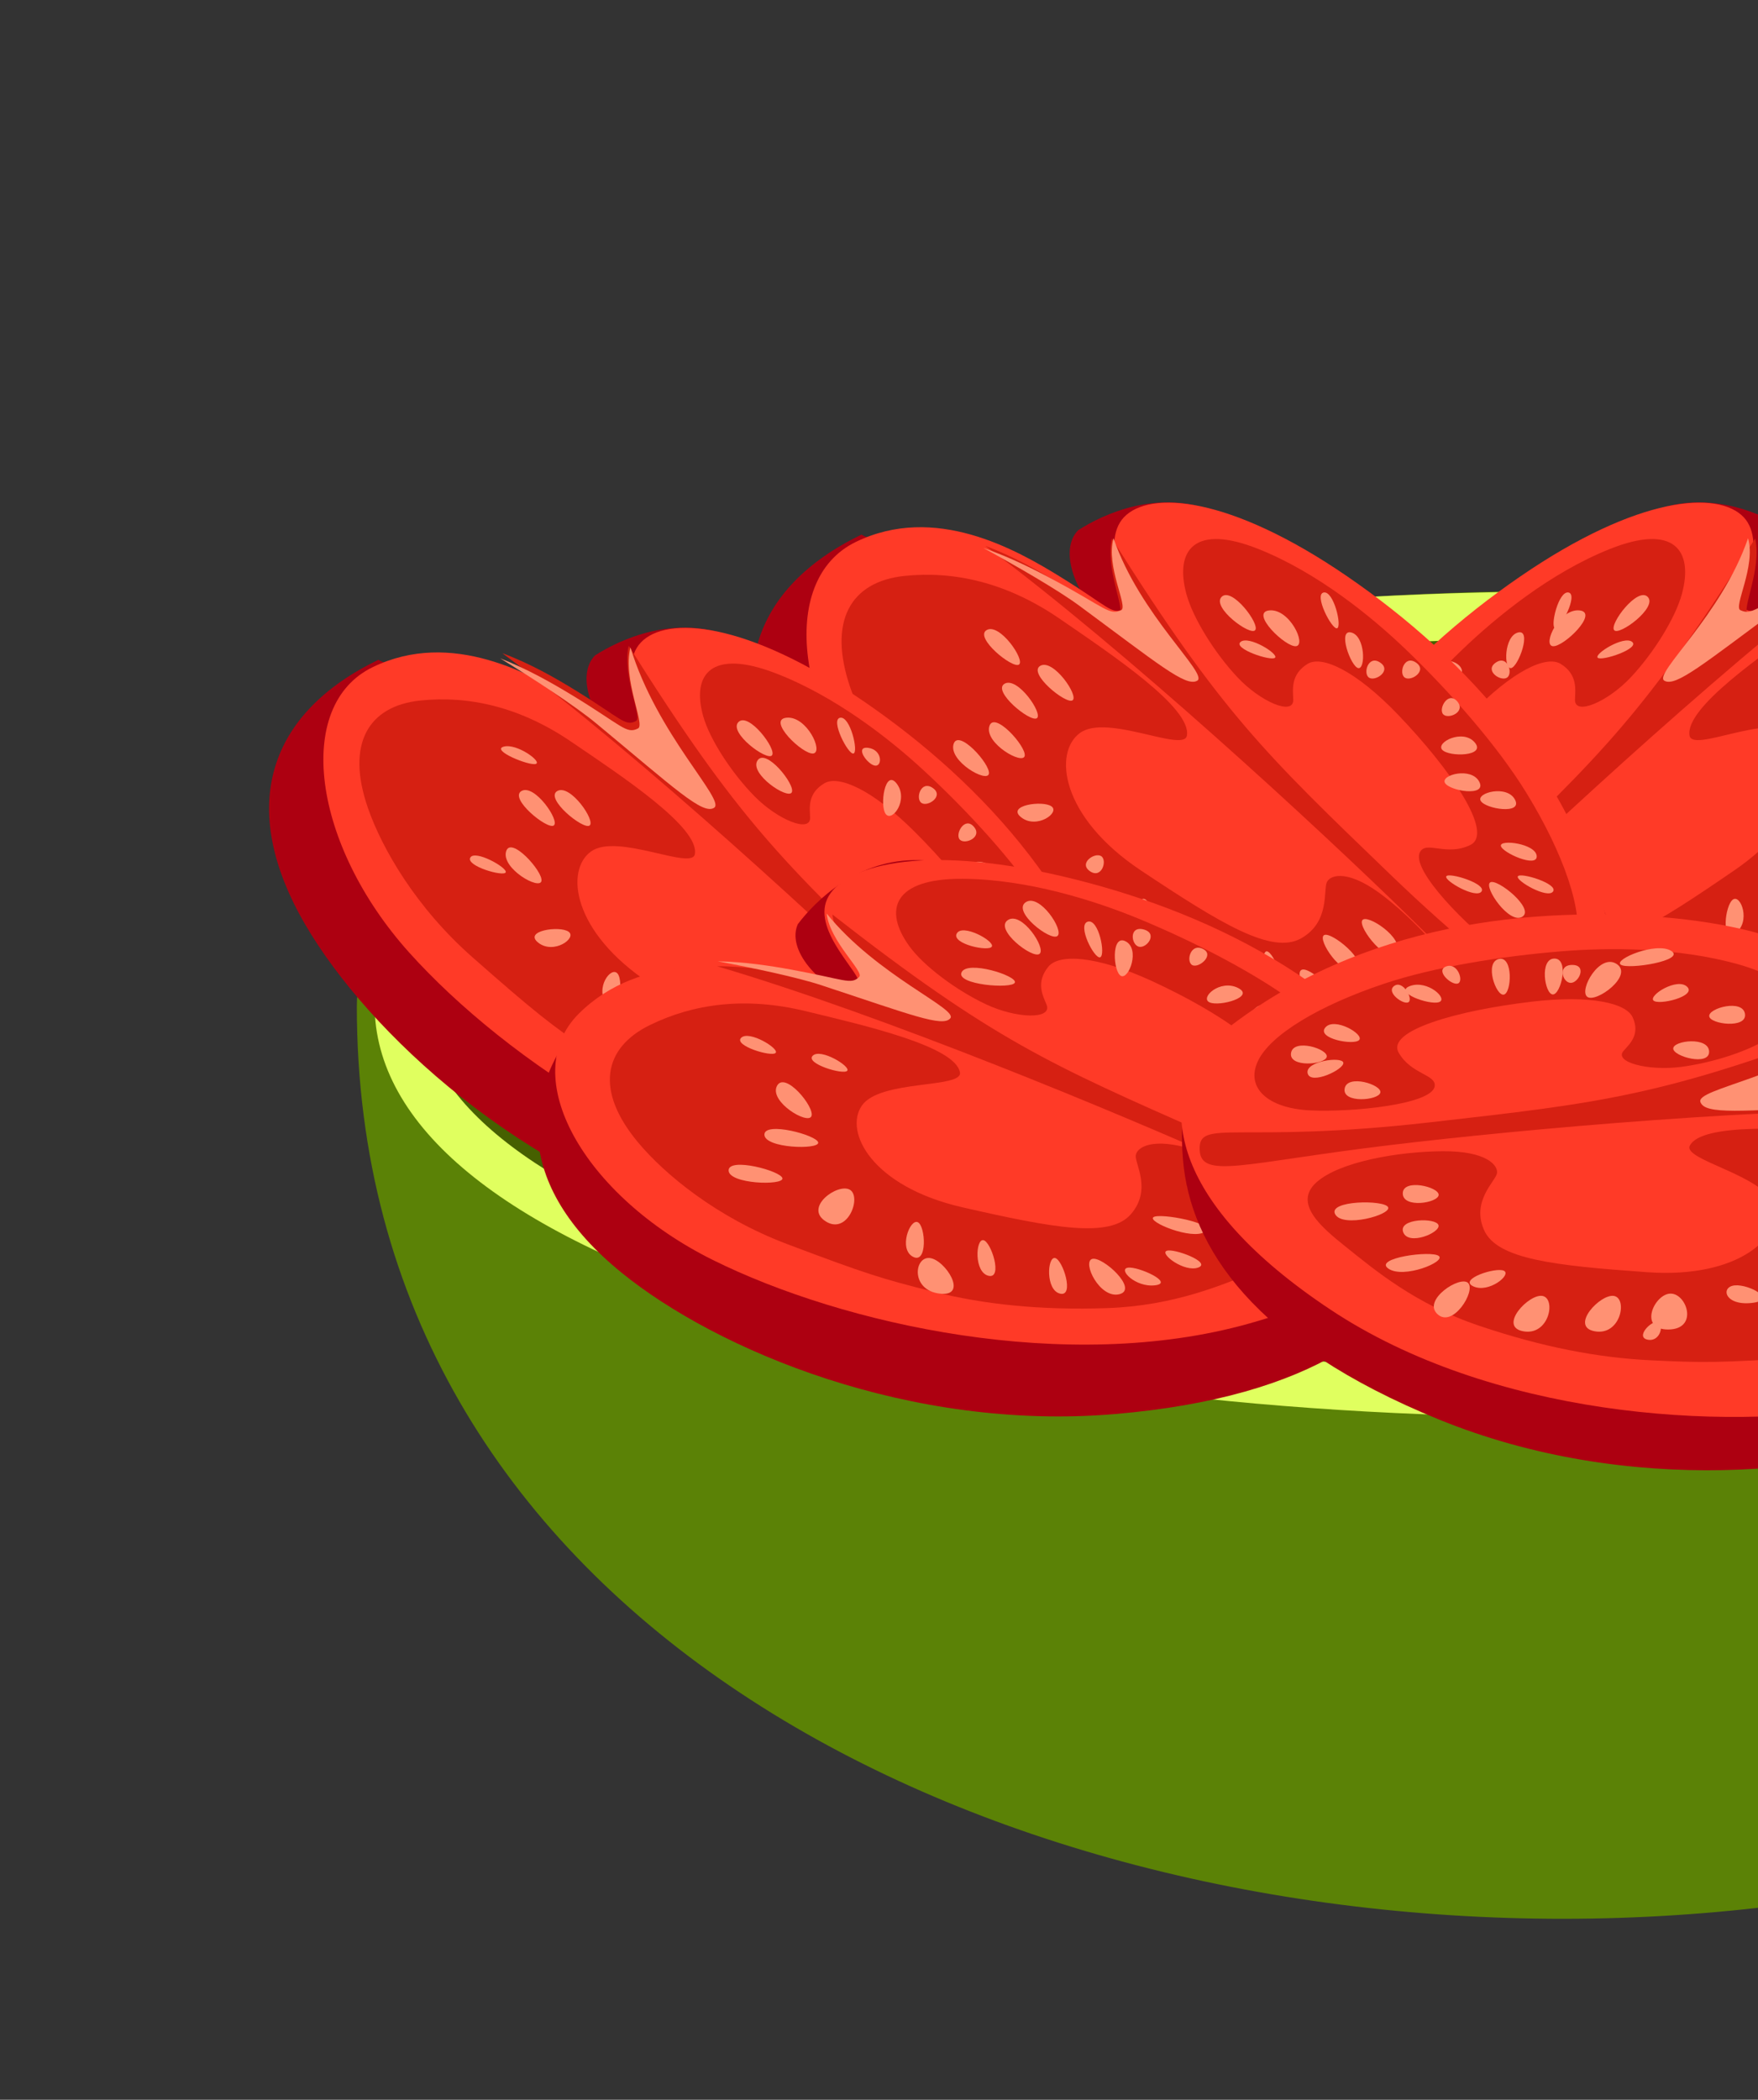 <svg width="98" height="117" viewBox="0 0 98 117" fill="none" xmlns="http://www.w3.org/2000/svg">
<rect x="0" y="0" width="98" height="117" fill="#333333" stroke="none"/>
<g clip-path="url(#clip0)">
<path fill-rule="evenodd" clip-rule="evenodd" d="M124.468 36.955C80.257 26.336 19.892 38.017 19.892 56.089C19.892 122.87 152.892 124.837 152.892 56.089C152.892 45.545 134.804 39.435 124.468 36.955Z" fill="#5B8206"/>
<path fill-rule="evenodd" clip-rule="evenodd" d="M87.37 77.971C70.097 77.971 53.836 75.798 41.588 71.851C28.874 67.76 21.872 62.119 21.872 55.971C21.872 49.822 28.874 44.185 41.588 40.09C53.836 36.143 70.097 33.971 87.37 33.971C104.646 33.971 120.908 36.143 133.156 40.09C145.869 44.185 152.872 49.822 152.872 55.971C152.872 62.119 145.869 67.76 133.156 71.851C120.908 75.798 104.646 77.971 87.37 77.971Z" fill="#466000"/>
<path fill-rule="evenodd" clip-rule="evenodd" d="M87.379 32.959C70.058 32.959 53.735 35.126 41.417 39.052C27.983 43.339 20.881 49.186 20.881 55.959C20.881 62.731 27.983 68.578 41.417 72.865C53.735 76.792 70.058 78.959 87.379 78.959C104.704 78.959 121.027 76.792 133.345 72.865C146.78 68.578 153.881 62.731 153.881 55.959C153.881 49.186 146.78 43.339 133.345 39.052C121.027 35.126 104.704 32.959 87.379 32.959ZM87.379 35.583C122.651 35.583 151.245 44.705 151.245 55.959C151.245 67.212 122.651 76.334 87.379 76.334C52.111 76.334 23.518 67.212 23.518 55.959C23.518 44.705 52.111 35.583 87.379 35.583Z" fill="#E0FF5F"/>
<path fill-rule="evenodd" clip-rule="evenodd" d="M143.288 26.815C143.288 26.815 142.688 27.352 140.67 27.399C140.099 27.33 139.546 27.294 139 27.265C137.305 28.93 134.087 31.209 128.047 33.756C130.241 31.514 130.942 28.586 129.667 27.432C128.051 26.514 124.481 25.095 120.991 26.801C115.963 29.257 108.293 39.532 98.722 52.554C96.338 57.499 99.024 60.914 101.132 62.982C105.107 66.882 112.175 68.849 124.151 64.658C136.425 60.362 145.453 50.548 148.951 43.454C152.836 35.57 150.376 29.739 143.288 26.815Z" fill="#AD0011"/>
<path fill-rule="evenodd" clip-rule="evenodd" d="M127.6 32.489C127.068 32.258 128.868 28.308 127.15 26.74C125.43 25.177 120.389 25.809 113.209 31.374C106.033 36.939 99.182 45.11 97.804 55.862C98.207 60.212 102.538 64.256 114.248 62.635C125.962 61.013 137.397 52.325 143.109 45.178C148.821 38.032 149.45 29.25 144.284 27.179C139.118 25.105 134.18 28.272 131.349 30.267C128.514 32.262 128.311 32.801 127.6 32.489Z" fill="#FF3A27"/>
<path fill-rule="evenodd" clip-rule="evenodd" d="M111.769 29.788C111.769 29.788 111.208 30.218 109.423 30.146C108.919 30.053 108.434 29.989 107.951 29.935C106.357 31.283 103.386 33.081 97.902 34.951C99.968 33.124 100.755 30.622 99.694 29.545C98.316 28.655 95.243 27.218 92.059 28.501C87.475 30.35 80.114 38.844 70.917 49.617C68.528 53.782 70.705 56.903 72.45 58.819C75.746 62.437 81.877 64.55 92.703 61.59C103.796 58.558 112.334 50.539 115.824 44.575C119.71 37.94 117.868 32.734 111.769 29.788Z" fill="#AD0011"/>
<path fill-rule="evenodd" clip-rule="evenodd" d="M97.267 33.943C96.818 33.708 98.612 30.307 97.2 28.817C95.784 27.328 91.341 27.599 84.752 32.118C78.16 36.639 71.71 43.489 69.898 52.945C70.008 56.831 73.564 60.666 83.896 59.911C94.228 59.152 104.715 52.103 110.111 46.099C115.511 40.092 116.555 32.338 112.153 30.198C107.751 28.062 103.258 30.581 100.671 32.19C98.081 33.795 97.872 34.261 97.267 33.943Z" fill="#FF3A27"/>
<path fill-rule="evenodd" clip-rule="evenodd" d="M100.872 32.453C98.258 34.054 98.047 34.519 97.436 34.202C97.061 34.007 98.233 31.657 97.84 30.005C91.758 39.693 89.237 42.066 82.341 48.707C74.617 56.146 72.081 56.344 73.106 57.646C74.131 58.944 75.477 56.726 81.316 51.033C86.498 45.978 97.072 36.236 104.889 30.42C103.322 31 101.936 31.801 100.872 32.453Z" fill="#D62012"/>
<path fill-rule="evenodd" clip-rule="evenodd" d="M99.338 33.761C100.544 32.872 102.904 31.515 104.708 30.53C103.162 31.067 101.797 31.765 100.729 32.343C97.907 33.861 97.68 34.301 97.02 34.001C96.612 33.816 97.896 31.553 97.445 29.99C95.979 34.284 92.124 37.56 92.783 37.932C93.419 38.291 94.958 36.996 99.338 33.761Z" fill="#FF9173"/>
<path fill-rule="evenodd" clip-rule="evenodd" d="M93.755 33.106C94.424 30.647 93.302 29.17 89.747 30.588C86.436 31.906 83.41 34.372 81.461 36.249C79.038 38.582 76.429 41.53 74.812 44.166C72.726 47.562 71.608 50.791 72.025 52.542C72.439 54.297 74.16 54.527 76.11 53.112C78.056 51.698 81.254 48.484 80.735 47.484C80.391 46.818 79.273 47.736 77.93 47.084C76.59 46.436 78.978 42.926 81.973 39.804C84.322 37.364 86.198 36.505 86.998 36.99C87.969 37.583 87.811 38.453 87.797 38.986C87.776 39.897 89.617 39.112 90.904 37.745C92.191 36.379 93.393 34.431 93.755 33.106Z" fill="#D62012"/>
<path fill-rule="evenodd" clip-rule="evenodd" d="M94.183 40.988C94.346 41.951 98.5 39.758 99.966 40.832C101.432 41.907 101.035 45.512 96.683 48.494C92.335 51.477 89.584 53.203 88.001 52.284C86.414 51.369 86.814 49.569 86.602 49.142C86.393 48.713 85.37 48.438 83.433 50.013C81.496 51.584 79.215 54.163 78.918 55.967C78.62 57.768 80.621 57.908 82.409 57.971C84.552 58.046 87.519 58.227 91.089 56.986C94.662 55.748 97.463 54.285 99.867 52.558C102.268 50.828 103.015 50.235 106.591 46.96C109.764 44.059 111.637 40.629 112.409 38.331C113.659 34.593 112.385 32.407 109.491 32.092C106.832 31.803 103.971 32.433 101.078 34.474C98.188 36.516 93.925 39.447 94.183 40.988Z" fill="#D62012"/>
<path fill-rule="evenodd" clip-rule="evenodd" d="M89.066 36.65C89.285 36.858 91.444 36.134 90.982 35.765C90.523 35.397 88.847 36.439 89.066 36.65Z" fill="#FF9173"/>
<path fill-rule="evenodd" clip-rule="evenodd" d="M89.981 35.113C90.257 35.448 92.423 33.839 91.853 33.259C91.286 32.679 89.701 34.778 89.981 35.113Z" fill="#FF9173"/>
<path fill-rule="evenodd" clip-rule="evenodd" d="M86.553 36.005C87.136 36.089 89.17 34.12 88.044 34.012C86.924 33.904 85.975 35.921 86.553 36.005Z" fill="#FF9173"/>
<path fill-rule="evenodd" clip-rule="evenodd" d="M86.69 35.008C86.981 35.091 87.998 33.123 87.436 33.014C86.875 32.909 86.401 34.924 86.69 35.008Z" fill="#FF9173"/>
<path fill-rule="evenodd" clip-rule="evenodd" d="M84.236 37.227C84.65 37.143 85.409 35.041 84.622 35.243C83.836 35.445 83.818 37.306 84.236 37.227Z" fill="#FF9173"/>
<path fill-rule="evenodd" clip-rule="evenodd" d="M81.193 37.762C81.918 37.537 81.292 36.474 79.966 36.915C78.646 37.359 80.468 37.987 81.193 37.762Z" fill="#FF9173"/>
<path fill-rule="evenodd" clip-rule="evenodd" d="M84.003 37.762C84.363 37.535 84.049 36.472 83.388 36.916C82.727 37.357 83.64 37.986 84.003 37.762Z" fill="#FF9173"/>
<path fill-rule="evenodd" clip-rule="evenodd" d="M78.292 41.78C78.667 41.368 77.143 40.593 76.481 41.368C75.813 42.147 77.912 42.192 78.292 41.78Z" fill="#FF9173"/>
<path fill-rule="evenodd" clip-rule="evenodd" d="M76.517 44.623C76.779 44.169 75.045 43.712 74.604 44.56C74.167 45.408 76.256 45.077 76.517 44.623Z" fill="#FF9173"/>
<path fill-rule="evenodd" clip-rule="evenodd" d="M78.508 43.626C78.77 43.173 77.033 42.716 76.596 43.563C76.154 44.414 78.251 44.079 78.508 43.626Z" fill="#FF9173"/>
<path fill-rule="evenodd" clip-rule="evenodd" d="M76.405 49.172C76.225 48.903 75.146 50.631 75.507 51.08C75.867 51.533 76.585 49.438 76.405 49.172Z" fill="#FF9173"/>
<path fill-rule="evenodd" clip-rule="evenodd" d="M78.618 48.83C78.486 48.587 76.357 49.24 76.653 49.673C76.95 50.105 78.754 49.073 78.618 48.83Z" fill="#FF9173"/>
<path fill-rule="evenodd" clip-rule="evenodd" d="M74.629 48.831C74.498 48.587 72.368 49.241 72.665 49.672C72.961 50.107 74.761 49.074 74.629 48.831Z" fill="#FF9173"/>
<path fill-rule="evenodd" clip-rule="evenodd" d="M75.694 47.129C75.746 46.753 73.743 47.008 73.695 47.698C73.647 48.392 75.641 47.505 75.694 47.129Z" fill="#FF9173"/>
<path fill-rule="evenodd" clip-rule="evenodd" d="M80.298 39.8C80.582 39.494 80.028 38.493 79.517 39.079C79.008 39.666 80.017 40.102 80.298 39.8Z" fill="#FF9173"/>
<path fill-rule="evenodd" clip-rule="evenodd" d="M96.605 50.121C96.156 50.423 95.918 52.581 96.759 51.977C97.597 51.369 97.056 49.823 96.605 50.121Z" fill="#FF9173"/>
<path fill-rule="evenodd" clip-rule="evenodd" d="M98.601 50.122C98.148 50.42 97.913 52.582 98.752 51.977C99.592 51.368 99.05 49.819 98.601 50.122Z" fill="#FF9173"/>
<path fill-rule="evenodd" clip-rule="evenodd" d="M93.613 52.112C93.161 52.411 92.927 54.576 93.765 53.967C94.606 53.362 94.062 51.814 93.613 52.112Z" fill="#FF9173"/>
<path fill-rule="evenodd" clip-rule="evenodd" d="M90.219 53.01C89.84 53.062 88.963 55.148 89.681 55.001C90.402 54.851 90.595 52.953 90.219 53.01Z" fill="#FF9173"/>
<path fill-rule="evenodd" clip-rule="evenodd" d="M87.619 55.004C86.861 55.057 85.104 57.146 86.547 56.995C87.985 56.849 88.372 54.952 87.619 55.004Z" fill="#FF9173"/>
<path fill-rule="evenodd" clip-rule="evenodd" d="M87.53 54.023C87.247 53.931 86.223 55.897 86.772 56.016C87.319 56.13 87.814 54.111 87.53 54.023Z" fill="#FF9173"/>
<path fill-rule="evenodd" clip-rule="evenodd" d="M85.647 52.108C85.263 51.863 83.111 53.62 83.876 54.032C84.64 54.44 86.031 52.352 85.647 52.108Z" fill="#FF9173"/>
<path fill-rule="evenodd" clip-rule="evenodd" d="M82.656 54.103C82.268 53.858 80.118 55.618 80.885 56.026C81.649 56.438 83.039 54.347 82.656 54.103Z" fill="#FF9173"/>
<path fill-rule="evenodd" clip-rule="evenodd" d="M83.876 51.289C83.658 50.859 81.503 52.284 81.958 53.044C82.414 53.805 84.091 51.72 83.876 51.289Z" fill="#FF9173"/>
<path fill-rule="evenodd" clip-rule="evenodd" d="M48.026 29.788C48.026 29.788 48.588 30.218 50.372 30.146C50.876 30.053 51.362 29.989 51.84 29.935C53.434 31.283 56.41 33.081 61.893 34.951C59.828 33.124 59.04 30.622 60.101 29.545C61.479 28.655 64.552 27.218 67.736 28.501C72.316 30.35 79.681 38.844 88.878 49.617C91.267 53.782 89.087 56.903 87.341 58.819C84.049 62.437 77.915 64.55 67.092 61.59C55.999 58.558 47.461 50.539 43.968 44.575C40.086 37.94 41.928 32.734 48.026 29.788Z" fill="#AD0011"/>
<path fill-rule="evenodd" clip-rule="evenodd" d="M62.587 33.943C63.041 33.708 61.243 30.307 62.658 28.817C64.074 27.328 68.518 27.599 75.106 32.118C81.694 36.639 88.145 43.489 89.96 52.945C89.85 56.831 86.291 60.666 75.962 59.911C65.63 59.152 55.143 52.103 49.743 46.099C44.347 40.092 43.304 32.338 47.705 30.198C52.103 28.062 56.597 30.581 59.187 32.19C61.777 33.795 61.986 34.261 62.587 33.943Z" fill="#FF3A27"/>
<path fill-rule="evenodd" clip-rule="evenodd" d="M58.951 32.453C61.565 34.054 61.776 34.519 62.383 34.202C62.761 34.007 61.59 31.657 61.983 30.005C68.065 39.693 70.586 42.066 77.482 48.707C85.206 56.146 87.742 56.344 86.717 57.646C85.688 58.944 84.342 56.726 78.503 51.033C73.325 45.978 62.751 36.236 54.933 30.42C56.501 31 57.887 31.801 58.951 32.453Z" fill="#D62012"/>
<path fill-rule="evenodd" clip-rule="evenodd" d="M60.18 33.761C58.978 32.872 56.619 31.515 54.811 30.53C56.357 31.067 57.725 31.765 58.793 32.343C61.614 33.861 61.841 34.301 62.497 34.001C62.909 33.816 61.626 31.553 62.073 29.99C63.541 34.284 67.395 37.56 66.736 37.932C66.1 38.291 64.563 36.996 60.18 33.761Z" fill="#FF9173"/>
<path fill-rule="evenodd" clip-rule="evenodd" d="M66.138 33.106C65.468 30.647 66.59 29.17 70.146 30.588C73.456 31.906 76.482 34.372 78.432 36.249C80.852 38.582 83.46 41.53 85.081 44.166C87.167 47.562 88.282 50.791 87.868 52.542C87.455 54.297 85.729 54.527 83.783 53.112C81.837 51.698 78.635 48.484 79.154 47.484C79.501 46.818 80.62 47.736 81.96 47.084C83.303 46.436 80.915 42.926 77.916 39.804C75.57 37.364 73.691 36.505 72.895 36.99C71.92 37.583 72.081 38.453 72.092 38.986C72.116 39.897 70.275 39.112 68.989 37.745C67.701 36.379 66.499 34.431 66.138 33.106Z" fill="#D62012"/>
<path fill-rule="evenodd" clip-rule="evenodd" d="M66.164 40.988C66 41.951 61.724 39.758 60.215 40.832C58.706 41.907 59.114 45.512 63.59 48.494C68.07 51.477 70.899 53.203 72.532 52.284C74.162 51.369 73.753 49.569 73.972 49.142C74.187 48.713 75.241 48.438 77.234 50.013C79.228 51.584 81.576 54.163 81.882 55.967C82.188 57.768 80.129 57.908 78.288 57.971C76.082 58.046 73.028 58.227 69.35 56.986C65.675 55.748 62.792 54.285 60.317 52.558C57.842 50.828 57.077 50.235 53.391 46.96C50.129 44.059 48.197 40.629 47.406 38.331C46.119 34.593 47.428 32.407 50.41 32.092C53.147 31.803 56.092 32.433 59.067 34.474C62.041 36.516 66.43 39.447 66.164 40.988Z" fill="#D62012"/>
<path fill-rule="evenodd" clip-rule="evenodd" d="M59.788 39.023C59.423 39.263 57.266 37.499 57.995 37.097C58.721 36.694 60.152 38.779 59.788 39.023Z" fill="#FF9173"/>
<path fill-rule="evenodd" clip-rule="evenodd" d="M71.076 36.65C70.857 36.858 68.701 36.134 69.159 35.765C69.621 35.397 71.295 36.439 71.076 36.65Z" fill="#FF9173"/>
<path fill-rule="evenodd" clip-rule="evenodd" d="M69.97 35.113C69.691 35.448 67.531 33.839 68.097 33.259C68.666 32.679 70.249 34.778 69.97 35.113Z" fill="#FF9173"/>
<path fill-rule="evenodd" clip-rule="evenodd" d="M72.253 36.005C71.674 36.089 69.641 34.12 70.761 34.012C71.887 33.904 72.836 35.921 72.253 36.005Z" fill="#FF9173"/>
<path fill-rule="evenodd" clip-rule="evenodd" d="M74.534 35.008C74.244 35.091 73.226 33.123 73.789 33.014C74.35 32.909 74.825 34.924 74.534 35.008Z" fill="#FF9173"/>
<path fill-rule="evenodd" clip-rule="evenodd" d="M75.715 37.227C75.3 37.143 74.54 35.041 75.328 35.243C76.115 35.445 76.129 37.306 75.715 37.227Z" fill="#FF9173"/>
<path fill-rule="evenodd" clip-rule="evenodd" d="M78.319 37.762C77.956 37.537 78.269 36.474 78.93 36.915C79.594 37.359 78.679 37.987 78.319 37.762Z" fill="#FF9173"/>
<path fill-rule="evenodd" clip-rule="evenodd" d="M76.321 37.762C75.961 37.535 76.271 36.472 76.935 36.916C77.596 37.357 76.684 37.986 76.321 37.762Z" fill="#FF9173"/>
<path fill-rule="evenodd" clip-rule="evenodd" d="M80.398 41.78C80.018 41.368 81.546 40.593 82.208 41.368C82.875 42.147 80.778 42.192 80.398 41.78Z" fill="#FF9173"/>
<path fill-rule="evenodd" clip-rule="evenodd" d="M82.543 44.623C82.281 44.169 84.018 43.712 84.455 44.56C84.897 45.408 82.8 45.077 82.543 44.623Z" fill="#FF9173"/>
<path fill-rule="evenodd" clip-rule="evenodd" d="M80.55 43.626C80.293 43.173 82.028 42.716 82.464 43.563C82.901 44.414 80.811 44.079 80.55 43.626Z" fill="#FF9173"/>
<path fill-rule="evenodd" clip-rule="evenodd" d="M83.065 49.172C83.426 48.903 85.579 50.631 84.863 51.08C84.142 51.533 82.704 49.438 83.065 49.172Z" fill="#FF9173"/>
<path fill-rule="evenodd" clip-rule="evenodd" d="M80.623 48.83C80.755 48.587 82.884 49.24 82.588 49.673C82.292 50.105 80.492 49.073 80.623 48.83Z" fill="#FF9173"/>
<path fill-rule="evenodd" clip-rule="evenodd" d="M84.612 48.831C84.743 48.587 86.873 49.241 86.577 49.672C86.281 50.107 84.48 49.074 84.612 48.831Z" fill="#FF9173"/>
<path fill-rule="evenodd" clip-rule="evenodd" d="M83.666 47.129C83.614 46.753 85.612 47.008 85.664 47.698C85.712 48.392 83.718 47.505 83.666 47.129Z" fill="#FF9173"/>
<path fill-rule="evenodd" clip-rule="evenodd" d="M80.45 39.8C80.169 39.494 80.721 38.493 81.232 39.079C81.743 39.666 80.734 40.102 80.45 39.8Z" fill="#FF9173"/>
<path fill-rule="evenodd" clip-rule="evenodd" d="M57.798 40.02C57.431 40.264 55.278 38.496 56.006 38.094C56.733 37.692 58.162 39.78 57.798 40.02Z" fill="#FF9173"/>
<path fill-rule="evenodd" clip-rule="evenodd" d="M56.801 37.031C56.433 37.27 54.281 35.506 55.008 35.104C55.736 34.702 57.165 36.791 56.801 37.031Z" fill="#FF9173"/>
<path fill-rule="evenodd" clip-rule="evenodd" d="M57.122 42.116C57.02 42.642 54.903 41.431 55.145 40.487C55.384 39.548 57.223 41.59 57.122 42.116Z" fill="#FF9173"/>
<path fill-rule="evenodd" clip-rule="evenodd" d="M55.127 43.113C55.026 43.639 52.908 42.428 53.151 41.483C53.389 40.544 55.228 42.591 55.127 43.113Z" fill="#FF9173"/>
<path fill-rule="evenodd" clip-rule="evenodd" d="M58.617 44.932C59.103 45.282 57.792 46.217 56.931 45.545C56.066 44.873 58.136 44.58 58.617 44.932Z" fill="#FF9173"/>
<path fill-rule="evenodd" clip-rule="evenodd" d="M61.385 47.703C61.743 47.933 61.417 48.994 60.761 48.545C60.108 48.097 61.026 47.476 61.385 47.703Z" fill="#FF9173"/>
<path fill-rule="evenodd" clip-rule="evenodd" d="M63.858 50.121C64.308 50.423 64.543 52.581 63.704 51.977C62.865 51.369 63.406 49.823 63.858 50.121Z" fill="#FF9173"/>
<path fill-rule="evenodd" clip-rule="evenodd" d="M61.862 50.122C62.314 50.42 62.548 52.582 61.71 51.977C60.869 51.368 61.413 49.819 61.862 50.122Z" fill="#FF9173"/>
<path fill-rule="evenodd" clip-rule="evenodd" d="M65.885 52.112C66.788 52.411 67.257 54.576 65.577 53.967C63.902 53.362 64.983 51.814 65.885 52.112Z" fill="#FF9173"/>
<path fill-rule="evenodd" clip-rule="evenodd" d="M70.629 53.01C71.008 53.062 71.887 55.148 71.165 55.001C70.446 54.851 70.253 52.953 70.629 53.01Z" fill="#FF9173"/>
<path fill-rule="evenodd" clip-rule="evenodd" d="M70.431 55.004C71.189 55.057 72.946 57.146 71.503 56.995C70.065 56.849 69.678 54.952 70.431 55.004Z" fill="#FF9173"/>
<path fill-rule="evenodd" clip-rule="evenodd" d="M72.611 54.023C73.179 53.931 75.225 55.897 74.129 56.016C73.031 56.13 72.046 54.111 72.611 54.023Z" fill="#FF9173"/>
<path fill-rule="evenodd" clip-rule="evenodd" d="M73.806 52.108C74.19 51.863 76.34 53.62 75.576 54.032C74.813 54.44 73.418 52.352 73.806 52.108Z" fill="#FF9173"/>
<path fill-rule="evenodd" clip-rule="evenodd" d="M76.797 54.103C77.181 53.858 79.332 55.618 78.568 56.026C77.804 56.438 76.413 54.347 76.797 54.103Z" fill="#FF9173"/>
<path fill-rule="evenodd" clip-rule="evenodd" d="M75.933 51.289C76.151 50.859 78.305 52.284 77.85 53.044C77.395 53.805 75.714 51.72 75.933 51.289Z" fill="#FF9173"/>
<path fill-rule="evenodd" clip-rule="evenodd" d="M21.095 36.764C21.095 36.764 21.656 37.193 23.44 37.121C23.944 37.028 24.43 36.964 24.908 36.91C26.502 38.258 29.478 40.06 34.961 41.927C32.896 40.103 32.108 37.597 33.169 36.521C34.547 35.634 37.62 34.197 40.804 35.48C45.385 37.325 52.746 45.824 61.946 56.597C64.335 60.763 62.155 63.881 60.41 65.801C57.117 69.416 50.983 71.529 40.16 68.568C29.068 65.536 20.53 57.52 17.036 51.552C13.154 44.916 14.996 39.71 21.095 36.764Z" fill="#AD0011"/>
<path fill-rule="evenodd" clip-rule="evenodd" d="M35.656 40.919C36.109 40.684 34.312 37.282 35.727 35.797C37.142 34.307 41.587 34.575 48.176 39.097C54.764 43.615 61.215 50.469 63.027 59.926C62.921 63.808 59.361 67.647 49.032 66.888C38.7 66.129 28.211 59.084 22.811 53.076C17.415 47.068 16.371 39.314 20.77 37.177C25.172 35.037 29.666 37.56 32.256 39.166C34.846 40.774 35.055 41.237 35.656 40.919Z" fill="#FF3A27"/>
<path fill-rule="evenodd" clip-rule="evenodd" d="M32.019 38.428C34.633 40.033 34.844 40.495 35.451 40.177C35.83 39.983 34.658 37.632 35.048 35.984C41.134 45.669 43.655 48.045 50.548 54.684C58.277 62.123 60.809 62.324 59.784 63.623C58.759 64.924 57.413 62.703 51.573 57.009C46.391 51.958 35.816 42.211 28.001 36.395C29.565 36.975 30.955 37.776 32.019 38.428Z" fill="#D62012"/>
<path fill-rule="evenodd" clip-rule="evenodd" d="M33.253 40.321C32.051 39.321 29.692 37.794 27.884 36.683C29.43 37.287 30.798 38.075 31.866 38.721C34.687 40.433 34.915 40.925 35.57 40.587C35.978 40.379 34.695 37.837 35.146 36.075C36.61 40.91 40.468 44.594 39.809 45.009C39.173 45.417 37.636 43.955 33.253 40.321Z" fill="#FF9173"/>
<path fill-rule="evenodd" clip-rule="evenodd" d="M39.203 39.918C38.536 37.562 39.658 36.146 43.214 37.505C46.524 38.772 49.55 41.132 51.496 42.931C53.919 45.167 56.528 47.991 58.147 50.518C60.234 53.772 61.349 56.866 60.935 58.548C60.518 60.227 58.796 60.447 56.85 59.091C54.904 57.739 51.703 54.656 52.222 53.697C52.569 53.059 53.687 53.939 55.027 53.318C56.37 52.693 53.982 49.329 50.984 46.341C48.635 43.999 46.759 43.179 45.963 43.641C44.988 44.209 45.146 45.046 45.16 45.557C45.181 46.43 43.344 45.674 42.057 44.365C40.77 43.055 39.564 41.189 39.203 39.918Z" fill="#D62012"/>
<path fill-rule="evenodd" clip-rule="evenodd" d="M38.736 47.591C38.576 48.513 34.419 46.404 32.957 47.437C31.491 48.47 31.887 51.937 36.236 54.804C40.584 57.672 43.336 59.332 44.922 58.449C46.505 57.569 46.108 55.838 46.317 55.428C46.529 55.018 47.549 54.755 49.486 56.265C51.427 57.779 53.707 60.259 54.005 61.99C54.302 63.721 52.298 63.86 50.513 63.917C48.371 63.989 45.404 64.163 41.831 62.97C38.261 61.78 35.46 60.373 33.056 58.713C30.651 57.049 29.904 56.479 26.328 53.33C23.159 50.54 21.282 47.241 20.514 45.033C19.264 41.442 20.535 39.336 23.431 39.033C26.091 38.755 28.952 39.361 31.841 41.328C34.731 43.291 38.994 46.108 38.736 47.591Z" fill="#D62012"/>
<path fill-rule="evenodd" clip-rule="evenodd" d="M32.863 46.001C32.499 46.241 30.343 44.477 31.07 44.074C31.798 43.672 33.227 45.761 32.863 46.001Z" fill="#FF9173"/>
<path fill-rule="evenodd" clip-rule="evenodd" d="M44.138 44.15C43.916 44.567 41.764 43.117 42.222 42.381C42.683 41.641 44.357 43.732 44.138 44.15Z" fill="#FF9173"/>
<path fill-rule="evenodd" clip-rule="evenodd" d="M43.035 42.088C42.756 42.423 40.596 40.814 41.162 40.235C41.731 39.655 43.312 41.754 43.035 42.088Z" fill="#FF9173"/>
<path fill-rule="evenodd" clip-rule="evenodd" d="M45.338 41.984C44.759 42.068 42.724 40.099 43.846 39.991C44.972 39.882 45.917 41.9 45.338 41.984Z" fill="#FF9173"/>
<path fill-rule="evenodd" clip-rule="evenodd" d="M47.578 41.986C47.288 42.07 46.272 40.101 46.832 39.993C47.395 39.885 47.869 41.902 47.578 41.986Z" fill="#FF9173"/>
<path fill-rule="evenodd" clip-rule="evenodd" d="M48.785 42.662C48.367 42.62 47.609 41.569 48.399 41.67C49.185 41.773 49.199 42.704 48.785 42.662Z" fill="#FF9173"/>
<path fill-rule="evenodd" clip-rule="evenodd" d="M51.376 44.745C51.012 44.52 51.326 43.456 51.988 43.9C52.65 44.342 51.736 44.973 51.376 44.745Z" fill="#FF9173"/>
<path fill-rule="evenodd" clip-rule="evenodd" d="M49.383 45.367C49.02 44.917 49.333 42.787 49.996 43.675C50.656 44.562 49.745 45.815 49.383 45.367Z" fill="#FF9173"/>
<path fill-rule="evenodd" clip-rule="evenodd" d="M53.484 48.759C53.104 48.35 54.629 47.57 55.296 48.35C55.958 49.126 53.864 49.171 53.484 48.759Z" fill="#FF9173"/>
<path fill-rule="evenodd" clip-rule="evenodd" d="M55.626 51.597C55.369 51.144 57.103 50.687 57.54 51.534C57.977 52.385 55.887 52.05 55.626 51.597Z" fill="#FF9173"/>
<path fill-rule="evenodd" clip-rule="evenodd" d="M53.633 49.603C53.372 49.153 55.11 48.691 55.547 49.543C55.983 50.392 53.894 50.056 53.633 49.603Z" fill="#FF9173"/>
<path fill-rule="evenodd" clip-rule="evenodd" d="M56.164 56.145C56.525 55.88 58.679 57.601 57.962 58.054C57.241 58.503 55.804 56.409 56.164 56.145Z" fill="#FF9173"/>
<path fill-rule="evenodd" clip-rule="evenodd" d="M53.7 54.814C53.832 54.573 55.958 55.223 55.666 55.658C55.37 56.089 53.569 55.057 53.7 54.814Z" fill="#FF9173"/>
<path fill-rule="evenodd" clip-rule="evenodd" d="M57.689 55.501C57.821 55.02 59.947 56.321 59.654 57.189C59.358 58.052 57.557 55.987 57.689 55.501Z" fill="#FF9173"/>
<path fill-rule="evenodd" clip-rule="evenodd" d="M56.738 54.107C56.682 53.731 58.688 53.99 58.736 54.679C58.788 55.369 56.79 54.483 56.738 54.107Z" fill="#FF9173"/>
<path fill-rule="evenodd" clip-rule="evenodd" d="M53.504 46.783C53.22 46.479 53.774 45.475 54.285 46.063C54.795 46.648 53.788 47.086 53.504 46.783Z" fill="#FF9173"/>
<path fill-rule="evenodd" clip-rule="evenodd" d="M30.866 45.998C30.502 46.238 28.347 44.475 29.075 44.073C29.804 43.667 31.235 45.755 30.866 45.998Z" fill="#FF9173"/>
<path fill-rule="evenodd" clip-rule="evenodd" d="M29.869 42.566C29.505 42.688 27.349 41.806 28.078 41.603C28.806 41.402 30.237 42.446 29.869 42.566Z" fill="#FF9173"/>
<path fill-rule="evenodd" clip-rule="evenodd" d="M30.184 49.089C30.082 49.615 27.965 48.403 28.207 47.46C28.446 46.52 30.285 48.567 30.184 49.089Z" fill="#FF9173"/>
<path fill-rule="evenodd" clip-rule="evenodd" d="M28.192 48.606C28.087 48.867 25.976 48.261 26.214 47.791C26.456 47.319 28.293 48.343 28.192 48.606Z" fill="#FF9173"/>
<path fill-rule="evenodd" clip-rule="evenodd" d="M31.697 51.916C32.181 52.266 30.873 53.202 30.009 52.529C29.148 51.856 31.212 51.566 31.697 51.916Z" fill="#FF9173"/>
<path fill-rule="evenodd" clip-rule="evenodd" d="M34.432 54.256C34.79 54.716 34.464 56.837 33.808 55.94C33.155 55.043 34.073 53.801 34.432 54.256Z" fill="#FF9173"/>
<path fill-rule="evenodd" clip-rule="evenodd" d="M36.914 56.098C37.366 56.397 37.601 58.559 36.763 57.954C35.922 57.349 36.466 55.8 36.914 56.098Z" fill="#FF9173"/>
<path fill-rule="evenodd" clip-rule="evenodd" d="M34.921 56.61C35.372 56.76 35.606 57.842 34.766 57.538C33.929 57.235 34.469 56.461 34.921 56.61Z" fill="#FF9173"/>
<path fill-rule="evenodd" clip-rule="evenodd" d="M39.909 59.087C40.358 59.389 40.596 61.547 39.755 60.943C38.916 60.335 39.457 58.789 39.909 59.087Z" fill="#FF9173"/>
<path fill-rule="evenodd" clip-rule="evenodd" d="M43.679 59.987C44.058 60.039 44.936 62.129 44.215 61.978C43.496 61.831 43.302 59.934 43.679 59.987Z" fill="#FF9173"/>
<path fill-rule="evenodd" clip-rule="evenodd" d="M43.531 60.982C44.285 61.034 46.042 63.123 44.604 62.973C43.165 62.826 42.773 60.929 43.531 60.982Z" fill="#FF9173"/>
<path fill-rule="evenodd" clip-rule="evenodd" d="M45.695 61C46.264 60.912 48.31 62.877 47.213 62.992C46.116 63.108 45.131 61.088 45.695 61Z" fill="#FF9173"/>
<path fill-rule="evenodd" clip-rule="evenodd" d="M46.882 59.083C47.269 58.838 49.417 60.599 48.654 61.006C47.887 61.418 46.499 59.327 46.882 59.083Z" fill="#FF9173"/>
<path fill-rule="evenodd" clip-rule="evenodd" d="M49.873 60.078C50.257 59.834 52.408 61.591 51.644 62.003C50.88 62.41 49.486 60.323 49.873 60.078Z" fill="#FF9173"/>
<path fill-rule="evenodd" clip-rule="evenodd" d="M49.001 57.693C49.219 57.477 51.373 58.189 50.918 58.569C50.463 58.952 48.782 57.908 49.001 57.693Z" fill="#FF9173"/>
<path fill-rule="evenodd" clip-rule="evenodd" d="M145.874 50.756C145.874 50.756 145.114 51.008 143.232 50.258C142.727 49.969 142.233 49.72 141.739 49.478C139.526 50.333 135.664 51.153 129.096 51.106C131.994 49.915 133.782 47.515 133.054 45.956C131.915 44.48 129.175 41.776 125.285 41.96C119.686 42.227 108.6 48.615 94.692 56.761C90.564 60.352 91.714 64.531 92.856 67.253C95.012 72.388 100.773 76.972 113.467 77.853C126.475 78.755 138.639 73.327 144.627 68.213C151.286 62.525 151.286 56.224 145.874 50.756Z" fill="#AD0011"/>
<path fill-rule="evenodd" clip-rule="evenodd" d="M129.401 49.958C128.997 49.528 132.258 46.559 131.265 44.412C130.27 42.264 125.28 40.838 116.317 43.157C107.358 45.48 97.67 50.366 92.1 59.847C90.75 64.069 93.212 69.575 104.867 72.748C116.521 75.924 130.726 72.387 138.937 68.004C147.148 63.621 151.229 55.675 147.195 51.675C143.161 47.675 137.266 48.652 133.808 49.382C130.35 50.111 129.945 50.53 129.401 49.958Z" fill="#FF3A27"/>
<path fill-rule="evenodd" clip-rule="evenodd" d="M133.794 49.762C130.416 50.489 130.021 50.907 129.49 50.336C129.162 49.984 131.278 47.896 131.474 45.971C121.41 54.079 117.844 55.672 108.047 60.19C97.067 65.25 94.291 64.497 94.904 66.29C95.513 68.079 97.768 66.206 106.094 62.303C113.483 58.84 128.35 52.384 138.824 49.107C136.943 49.132 135.169 49.467 133.794 49.762Z" fill="#D62012"/>
<path fill-rule="evenodd" clip-rule="evenodd" d="M126.076 48.301C127.667 45.93 126.991 43.897 122.677 44.005C118.662 44.106 114.542 45.543 111.786 46.782C108.363 48.32 104.52 50.445 101.846 52.63C98.401 55.445 96.058 58.464 95.874 60.511C95.695 62.559 97.458 63.489 100.048 62.749C102.638 62.008 107.209 59.83 107.008 58.55C106.878 57.697 105.351 58.237 104.147 57.005C102.94 55.776 106.747 52.958 111.069 50.803C114.457 49.116 116.769 48.945 117.452 49.783C118.282 50.803 117.804 51.678 117.599 52.243C117.251 53.211 119.503 53.1 121.368 52.143C123.233 51.19 125.214 49.582 126.076 48.301Z" fill="#D62012"/>
<path fill-rule="evenodd" clip-rule="evenodd" d="M99.193 57.148C99.188 56.762 96.113 56.982 96.195 57.69C96.276 58.397 99.198 57.535 99.193 57.148Z" fill="#FF9173"/>
<path fill-rule="evenodd" clip-rule="evenodd" d="M101.085 55.598C101.357 55.142 98.581 54.707 98.146 55.557C97.71 56.407 100.813 56.05 101.085 55.598Z" fill="#FF9173"/>
<path fill-rule="evenodd" clip-rule="evenodd" d="M33.284 55.828C33.284 55.828 33.958 56.036 35.602 55.362C36.039 55.104 36.469 54.878 36.899 54.666C38.855 55.373 42.258 56.026 48.03 55.888C45.465 54.903 43.86 52.852 44.476 51.493C45.454 50.2 47.822 47.824 51.243 47.927C56.166 48.078 65.993 53.438 78.328 60.284C82.01 63.327 81.057 66.96 80.097 69.329C78.277 73.799 73.287 77.845 62.149 78.791C50.735 79.759 39.973 75.243 34.638 70.904C28.706 66.085 28.616 60.633 33.284 55.828Z" fill="#AD0011"/>
<path fill-rule="evenodd" clip-rule="evenodd" d="M47.824 54.771C48.174 54.4 45.273 51.931 46.111 50.094C46.95 48.258 51.3 46.978 59.18 48.818C67.057 50.661 75.612 54.666 80.627 62.623C81.87 66.188 79.793 70.889 69.636 73.746C59.48 76.6 46.993 73.806 39.741 70.207C32.486 66.607 28.797 59.927 32.269 56.478C35.742 53.029 40.919 53.774 43.958 54.344C46.996 54.914 47.358 55.264 47.824 54.771Z" fill="#FF3A27"/>
<path fill-rule="evenodd" clip-rule="evenodd" d="M44.416 54.341C47.402 54.933 47.757 55.296 48.215 54.784C48.499 54.464 46.603 52.655 46.404 50.959C55.386 57.966 58.55 59.317 67.244 63.157C76.99 67.458 79.422 66.753 78.91 68.344C78.399 69.932 76.386 68.312 68.995 64.995C62.437 62.049 49.251 56.575 39.974 53.839C41.632 53.832 43.198 54.101 44.416 54.341Z" fill="#D62012"/>
<path fill-rule="evenodd" clip-rule="evenodd" d="M45.809 54.904C44.449 54.453 41.92 53.922 40.006 53.564C41.533 53.594 42.968 53.819 44.097 54.025C47.084 54.566 47.439 54.897 47.897 54.43C48.185 54.138 46.26 52.463 46.083 50.904C48.899 54.377 53.413 56.204 52.976 56.738C52.557 57.256 50.76 56.536 45.809 54.904Z" fill="#FF9173"/>
<path fill-rule="evenodd" clip-rule="evenodd" d="M50.69 52.72C49.226 50.698 49.804 48.938 53.674 48.967C57.275 48.992 60.991 50.168 63.478 51.192C66.569 52.469 70.046 54.241 72.473 56.081C75.6 58.454 77.748 61.02 77.937 62.784C78.127 64.545 76.56 65.372 74.229 64.773C71.898 64.174 67.765 62.367 67.929 61.26C68.036 60.523 69.41 60.966 70.471 59.888C71.534 58.81 68.083 56.44 64.178 54.647C61.119 53.246 59.038 53.134 58.442 53.863C57.711 54.76 58.153 55.504 58.342 55.986C58.671 56.818 56.65 56.756 54.966 55.961C53.277 55.166 51.478 53.809 50.69 52.72Z" fill="#D62012"/>
<path fill-rule="evenodd" clip-rule="evenodd" d="M53.512 59.751C53.681 60.66 49.064 60.141 48.049 61.599C47.031 63.055 48.597 66.12 53.657 67.273C58.72 68.427 61.867 69.013 63.044 67.652C64.225 66.295 63.256 64.833 63.313 64.38C63.369 63.931 64.236 63.335 66.569 64.065C68.906 64.797 71.894 66.302 72.771 67.799C73.644 69.293 71.82 70.11 70.165 70.776C68.181 71.579 65.466 72.761 61.711 72.888C57.956 73.014 54.848 72.681 52.023 71.972C49.202 71.264 48.307 70.994 43.873 69.318C39.942 67.831 37.05 65.429 35.568 63.654C33.16 60.768 33.627 58.387 36.233 57.114C38.627 55.943 41.519 55.519 44.899 56.339C48.282 57.156 53.243 58.296 53.512 59.751Z" fill="#D62012"/>
<path fill-rule="evenodd" clip-rule="evenodd" d="M47.228 59.664C47.022 59.91 44.867 59.261 45.305 58.825C45.742 58.388 47.438 59.422 47.228 59.664Z" fill="#FF9173"/>
<path fill-rule="evenodd" clip-rule="evenodd" d="M56.575 54.747C56.44 55.125 53.278 54.873 53.603 54.179C53.923 53.488 56.709 54.369 56.575 54.747Z" fill="#FF9173"/>
<path fill-rule="evenodd" clip-rule="evenodd" d="M55.294 52.736C55.156 53.054 53.026 52.594 53.332 52.019C53.641 51.441 55.432 52.421 55.294 52.736Z" fill="#FF9173"/>
<path fill-rule="evenodd" clip-rule="evenodd" d="M57.948 53.15C57.558 53.45 55.409 51.783 56.182 51.267C56.955 50.752 58.338 52.85 57.948 53.15Z" fill="#FF9173"/>
<path fill-rule="evenodd" clip-rule="evenodd" d="M58.945 52.155C58.555 52.455 56.406 50.788 57.179 50.272C57.952 49.757 59.335 51.855 58.945 52.155Z" fill="#FF9173"/>
<path fill-rule="evenodd" clip-rule="evenodd" d="M61.33 53.339C61.015 53.462 60.027 51.542 60.636 51.356C61.245 51.171 61.648 53.21 61.33 53.339Z" fill="#FF9173"/>
<path fill-rule="evenodd" clip-rule="evenodd" d="M63.494 52.753C63.052 52.656 62.924 51.578 63.744 51.788C64.568 51.998 63.936 52.852 63.494 52.753Z" fill="#FF9173"/>
<path fill-rule="evenodd" clip-rule="evenodd" d="M62.495 54.38C62.052 54.18 61.924 52.03 62.745 52.45C63.567 52.865 62.938 54.579 62.495 54.38Z" fill="#FF9173"/>
<path fill-rule="evenodd" clip-rule="evenodd" d="M67.425 55.851C66.87 55.598 68.008 54.549 69.007 55.045C70.005 55.541 67.98 56.104 67.425 55.851Z" fill="#FF9173"/>
<path fill-rule="evenodd" clip-rule="evenodd" d="M70.625 57.89C70.209 57.554 71.668 56.594 72.397 57.234C73.131 57.874 71.041 58.225 70.625 57.89Z" fill="#FF9173"/>
<path fill-rule="evenodd" clip-rule="evenodd" d="M69.728 56.894C69.522 56.559 70.248 55.595 70.615 56.239C70.981 56.879 69.936 57.226 69.728 56.894Z" fill="#FF9173"/>
<path fill-rule="evenodd" clip-rule="evenodd" d="M72.671 61.82C72.847 61.586 74.993 62.255 74.615 62.673C74.24 63.091 72.496 62.056 72.671 61.82Z" fill="#FF9173"/>
<path fill-rule="evenodd" clip-rule="evenodd" d="M69.916 62.276C69.913 61.881 71.959 62.068 71.916 62.789C71.869 63.514 69.92 62.668 69.916 62.276Z" fill="#FF9173"/>
<path fill-rule="evenodd" clip-rule="evenodd" d="M73.906 60.276C73.903 59.885 75.949 60.068 75.906 60.792C75.859 61.516 73.91 60.671 73.906 60.276Z" fill="#FF9173"/>
<path fill-rule="evenodd" clip-rule="evenodd" d="M72.858 59.737C72.671 59.284 74.516 58.809 74.814 59.654C75.116 60.504 73.044 60.189 72.858 59.737Z" fill="#FF9173"/>
<path fill-rule="evenodd" clip-rule="evenodd" d="M66.482 53.785C66.1 53.625 66.335 52.546 67.036 52.865C67.737 53.187 66.865 53.944 66.482 53.785Z" fill="#FF9173"/>
<path fill-rule="evenodd" clip-rule="evenodd" d="M45.233 62.196C45.026 62.685 42.872 61.386 43.309 60.515C43.747 59.644 45.443 61.706 45.233 62.196Z" fill="#FF9173"/>
<path fill-rule="evenodd" clip-rule="evenodd" d="M43.24 58.666C43.03 58.912 40.878 58.263 41.315 57.827C41.753 57.39 43.446 58.424 43.24 58.666Z" fill="#FF9173"/>
<path fill-rule="evenodd" clip-rule="evenodd" d="M45.611 63.664C45.659 64.075 42.625 63.985 42.612 63.225C42.599 62.464 45.563 63.252 45.611 63.664Z" fill="#FF9173"/>
<path fill-rule="evenodd" clip-rule="evenodd" d="M43.617 65.659C43.665 66.07 40.635 65.98 40.617 65.22C40.604 64.459 43.569 65.247 43.617 65.659Z" fill="#FF9173"/>
<path fill-rule="evenodd" clip-rule="evenodd" d="M47.376 66.292C48.05 66.687 47.255 68.838 46.026 68.053C44.797 67.274 46.701 65.903 47.376 66.292Z" fill="#FF9173"/>
<path fill-rule="evenodd" clip-rule="evenodd" d="M51.162 68.102C51.601 68.306 51.711 70.458 50.895 70.028C50.075 69.603 50.72 67.898 51.162 68.102Z" fill="#FF9173"/>
<path fill-rule="evenodd" clip-rule="evenodd" d="M54.817 69.102C55.25 69.177 55.922 71.278 55.106 71.087C54.289 70.897 54.384 69.026 54.817 69.102Z" fill="#FF9173"/>
<path fill-rule="evenodd" clip-rule="evenodd" d="M51.819 70.096C52.685 70.171 54.026 72.271 52.391 72.081C50.757 71.892 50.953 70.021 51.819 70.096Z" fill="#FF9173"/>
<path fill-rule="evenodd" clip-rule="evenodd" d="M58.81 70.096C59.243 70.171 59.913 72.272 59.096 72.082C58.279 71.892 58.377 70.021 58.81 70.096Z" fill="#FF9173"/>
<path fill-rule="evenodd" clip-rule="evenodd" d="M60.882 70.148C61.446 69.978 63.495 71.841 62.398 72.114C61.301 72.381 60.313 70.319 60.882 70.148Z" fill="#FF9173"/>
<path fill-rule="evenodd" clip-rule="evenodd" d="M62.876 70.635C63.44 70.549 65.489 71.481 64.392 71.617C63.295 71.751 62.307 70.72 62.876 70.635Z" fill="#FF9173"/>
<path fill-rule="evenodd" clip-rule="evenodd" d="M65.032 69.697C65.422 69.534 67.572 70.341 66.796 70.627C66.02 70.91 64.639 69.862 65.032 69.697Z" fill="#FF9173"/>
<path fill-rule="evenodd" clip-rule="evenodd" d="M64.298 67.821C64.643 67.563 67.88 68.177 67.16 68.641C66.439 69.105 63.947 68.082 64.298 67.821Z" fill="#FF9173"/>
<path fill-rule="evenodd" clip-rule="evenodd" d="M68.133 67.82C68.363 67.562 70.521 68.176 70.041 68.64C69.557 69.104 67.899 68.081 68.133 67.82Z" fill="#FF9173"/>
<path fill-rule="evenodd" clip-rule="evenodd" d="M66.18 66.049C66.258 65.675 68.356 65.957 68.165 66.636C67.971 67.314 66.105 66.418 66.18 66.049Z" fill="#FF9173"/>
<path fill-rule="evenodd" clip-rule="evenodd" d="M114.462 65.267C114.462 65.267 113.76 65.271 112.399 64.132C112.06 63.752 111.715 63.407 111.372 63.073C109.298 63.184 105.869 62.818 100.424 60.983C103.154 60.778 105.289 59.259 105.107 57.754C104.561 56.21 103.011 53.204 99.729 52.295C95.006 50.991 84.068 53.311 70.307 56.332C65.906 58.206 65.731 62.017 65.945 64.606C66.347 69.491 69.894 74.892 80.205 79.091C90.772 83.397 102.345 82.172 108.703 79.529C115.778 76.587 117.478 71.319 114.462 65.267Z" fill="#AD0011"/>
<path fill-rule="evenodd" clip-rule="evenodd" d="M100.91 60.417C100.685 59.943 104.227 58.328 103.98 56.232C103.736 54.136 99.948 51.547 91.814 51.043C83.681 50.539 74.24 52.003 66.989 58.501C64.708 61.711 65.268 67.058 74.156 72.965C83.045 78.874 95.901 79.797 103.969 78.348C112.036 76.899 117.62 71.291 115.335 66.786C113.05 62.281 107.848 61.483 104.753 61.149C101.662 60.81 101.208 61.053 100.91 60.417Z" fill="#FF3A27"/>
<path fill-rule="evenodd" clip-rule="evenodd" d="M104.416 60.928C101.35 60.584 100.899 60.831 100.604 60.184C100.42 59.783 102.787 58.589 103.472 56.979C92.72 61.097 89.257 61.452 79.701 62.538C68.992 63.755 66.838 62.31 66.874 64.031C66.906 65.757 69.331 64.784 77.467 63.807C84.688 62.935 99.076 61.628 108.873 61.808C107.266 61.288 105.666 61.067 104.416 60.928Z" fill="#D62012"/>
<path fill-rule="evenodd" clip-rule="evenodd" d="M102.547 61.655C104.053 61.588 106.749 61.809 108.781 62.029C107.245 61.561 105.74 61.352 104.542 61.218C101.387 60.856 100.923 61.116 100.619 60.435C100.43 60.014 102.9 58.738 103.586 57.029C99.636 60.049 94.53 60.655 94.79 61.403C95.038 62.128 97.067 61.895 102.547 61.655Z" fill="#FF9173"/>
<path fill-rule="evenodd" clip-rule="evenodd" d="M98.645 57.8C100.597 56.442 100.551 54.759 96.901 53.732C93.503 52.776 89.669 52.793 87.035 53.007C83.757 53.274 79.98 53.87 77.166 54.809C73.547 56.017 70.793 57.664 70.115 59.14C69.432 60.616 70.674 61.759 73.041 61.871C75.408 61.983 79.811 61.538 79.976 60.533C80.085 59.865 78.665 59.875 77.968 58.653C77.275 57.427 81.204 56.307 85.389 55.813C88.671 55.428 90.661 55.892 91.016 56.69C91.453 57.661 90.823 58.188 90.503 58.557C89.961 59.189 91.882 59.68 93.693 59.45C95.508 59.219 97.59 58.531 98.645 57.8Z" fill="#D62012"/>
<path fill-rule="evenodd" clip-rule="evenodd" d="M94.201 63.831C93.773 64.638 98.348 65.479 98.886 67.148C99.428 68.817 97.02 71.255 91.833 70.888C86.645 70.521 83.458 70.168 82.733 68.547C82.007 66.923 83.366 65.822 83.448 65.382C83.529 64.939 82.874 64.129 80.424 64.146C77.97 64.163 74.663 64.724 73.381 65.884C72.099 67.044 73.608 68.34 74.992 69.448C76.649 70.774 78.901 72.672 82.46 73.873C86.015 75.072 89.088 75.65 92.003 75.795C94.913 75.937 95.852 75.941 100.593 75.633C104.796 75.362 108.276 73.929 110.22 72.679C113.382 70.649 113.641 68.267 111.527 66.314C109.583 64.52 106.941 63.287 103.461 63.09C99.98 62.889 94.892 62.532 94.201 63.831Z" fill="#D62012"/>
<path fill-rule="evenodd" clip-rule="evenodd" d="M93.275 58.422C93.266 58.868 95.308 59.427 95.274 58.588C95.243 57.746 93.283 57.975 93.275 58.422Z" fill="#FF9173"/>
<path fill-rule="evenodd" clip-rule="evenodd" d="M95.281 56.622C95.32 57.072 97.401 57.337 97.274 56.495C97.15 55.653 95.238 56.167 95.281 56.622Z" fill="#FF9173"/>
<path fill-rule="evenodd" clip-rule="evenodd" d="M92.17 55.746C92.442 56.039 94.603 55.514 94.049 54.982C93.499 54.454 91.901 55.453 92.17 55.746Z" fill="#FF9173"/>
<path fill-rule="evenodd" clip-rule="evenodd" d="M90.348 53.751C90.751 54.044 93.996 53.518 93.166 52.986C92.337 52.458 89.94 53.458 90.348 53.751Z" fill="#FF9173"/>
<path fill-rule="evenodd" clip-rule="evenodd" d="M88.482 55.543C88.966 55.907 91.075 54.358 90.129 53.718C89.179 53.079 87.998 55.173 88.482 55.543Z" fill="#FF9173"/>
<path fill-rule="evenodd" clip-rule="evenodd" d="M86.556 55.411C87.009 55.439 87.499 53.417 86.655 53.412C85.807 53.406 86.104 55.379 86.556 55.411Z" fill="#FF9173"/>
<path fill-rule="evenodd" clip-rule="evenodd" d="M87.553 54.766C88.003 54.783 88.497 53.769 87.648 53.766C86.802 53.764 87.1 54.752 87.553 54.766Z" fill="#FF9173"/>
<path fill-rule="evenodd" clip-rule="evenodd" d="M81.266 54.803C81.616 54.691 81.261 53.614 80.623 53.847C79.982 54.082 80.917 54.918 81.266 54.803Z" fill="#FF9173"/>
<path fill-rule="evenodd" clip-rule="evenodd" d="M78.518 55.841C78.791 55.669 78.211 54.589 77.72 54.936C77.23 55.283 78.245 56.016 78.518 55.841Z" fill="#FF9173"/>
<path fill-rule="evenodd" clip-rule="evenodd" d="M80.213 55.841C80.757 55.669 79.594 54.589 78.615 54.936C77.635 55.283 79.668 56.017 80.213 55.841Z" fill="#FF9173"/>
<path fill-rule="evenodd" clip-rule="evenodd" d="M74.884 59.214C74.822 58.846 72.731 59.129 72.895 59.807C73.059 60.482 74.946 59.585 74.884 59.214Z" fill="#FF9173"/>
<path fill-rule="evenodd" clip-rule="evenodd" d="M76.947 60.88C77.049 60.438 75.094 59.83 74.957 60.659C74.82 61.493 76.848 61.321 76.947 60.88Z" fill="#FF9173"/>
<path fill-rule="evenodd" clip-rule="evenodd" d="M73.958 58.891C74.06 58.45 72.109 57.837 71.969 58.67C71.832 59.499 73.86 59.332 73.958 58.891Z" fill="#FF9173"/>
<path fill-rule="evenodd" clip-rule="evenodd" d="M75.767 57.95C76.06 57.631 74.375 56.646 73.877 57.256C73.379 57.869 75.475 58.265 75.767 57.95Z" fill="#FF9173"/>
<path fill-rule="evenodd" clip-rule="evenodd" d="M83.826 55.421C84.268 55.344 84.367 53.247 83.552 53.435C82.736 53.629 83.388 55.499 83.826 55.421Z" fill="#FF9173"/>
<path fill-rule="evenodd" clip-rule="evenodd" d="M96.715 71.621C95.897 71.689 96.122 72.754 97.627 72.603C99.132 72.449 97.528 71.553 96.715 71.621Z" fill="#FF9173"/>
<path fill-rule="evenodd" clip-rule="evenodd" d="M93.148 72.08C92.243 72.053 91.292 74.084 92.99 74.08C94.683 74.075 94.053 72.106 93.148 72.08Z" fill="#FF9173"/>
<path fill-rule="evenodd" clip-rule="evenodd" d="M89.988 72.213C89.234 72.049 87.471 73.923 88.902 74.18C90.338 74.438 90.738 72.376 89.988 72.213Z" fill="#FF9173"/>
<path fill-rule="evenodd" clip-rule="evenodd" d="M92.402 73.665C92.027 73.584 91.143 74.52 91.861 74.649C92.577 74.778 92.779 73.747 92.402 73.665Z" fill="#FF9173"/>
<path fill-rule="evenodd" clip-rule="evenodd" d="M85.999 72.212C85.249 72.049 83.482 73.922 84.918 74.18C86.349 74.438 86.754 72.381 85.999 72.212Z" fill="#FF9173"/>
<path fill-rule="evenodd" clip-rule="evenodd" d="M83.84 70.809C83.403 70.584 81.271 71.278 82.129 71.676C82.986 72.072 84.274 71.032 83.84 70.809Z" fill="#FF9173"/>
<path fill-rule="evenodd" clip-rule="evenodd" d="M81.842 71.49C81.407 71.045 79.272 72.433 80.131 73.224C80.987 74.021 82.277 71.941 81.842 71.49Z" fill="#FF9173"/>
<path fill-rule="evenodd" clip-rule="evenodd" d="M80.205 69.982C79.791 69.659 76.546 70.098 77.393 70.686C78.239 71.275 80.618 70.305 80.205 69.982Z" fill="#FF9173"/>
<path fill-rule="evenodd" clip-rule="evenodd" d="M80.188 68.264C80.063 67.84 77.935 67.879 78.221 68.656C78.507 69.436 80.316 68.683 80.188 68.264Z" fill="#FF9173"/>
<path fill-rule="evenodd" clip-rule="evenodd" d="M77.38 67.267C77.189 66.844 74 66.879 74.43 67.66C74.859 68.437 77.572 67.687 77.38 67.267Z" fill="#FF9173"/>
<path fill-rule="evenodd" clip-rule="evenodd" d="M80.198 66.582C80.222 66.129 78.198 65.651 78.198 66.497C78.198 67.347 80.17 67.032 80.198 66.582Z" fill="#FF9173"/>
</g>
<defs>
<clipPath id="clip0">
<rect width="98" height="117" fill="white"/>
</clipPath>
</defs>
</svg>
